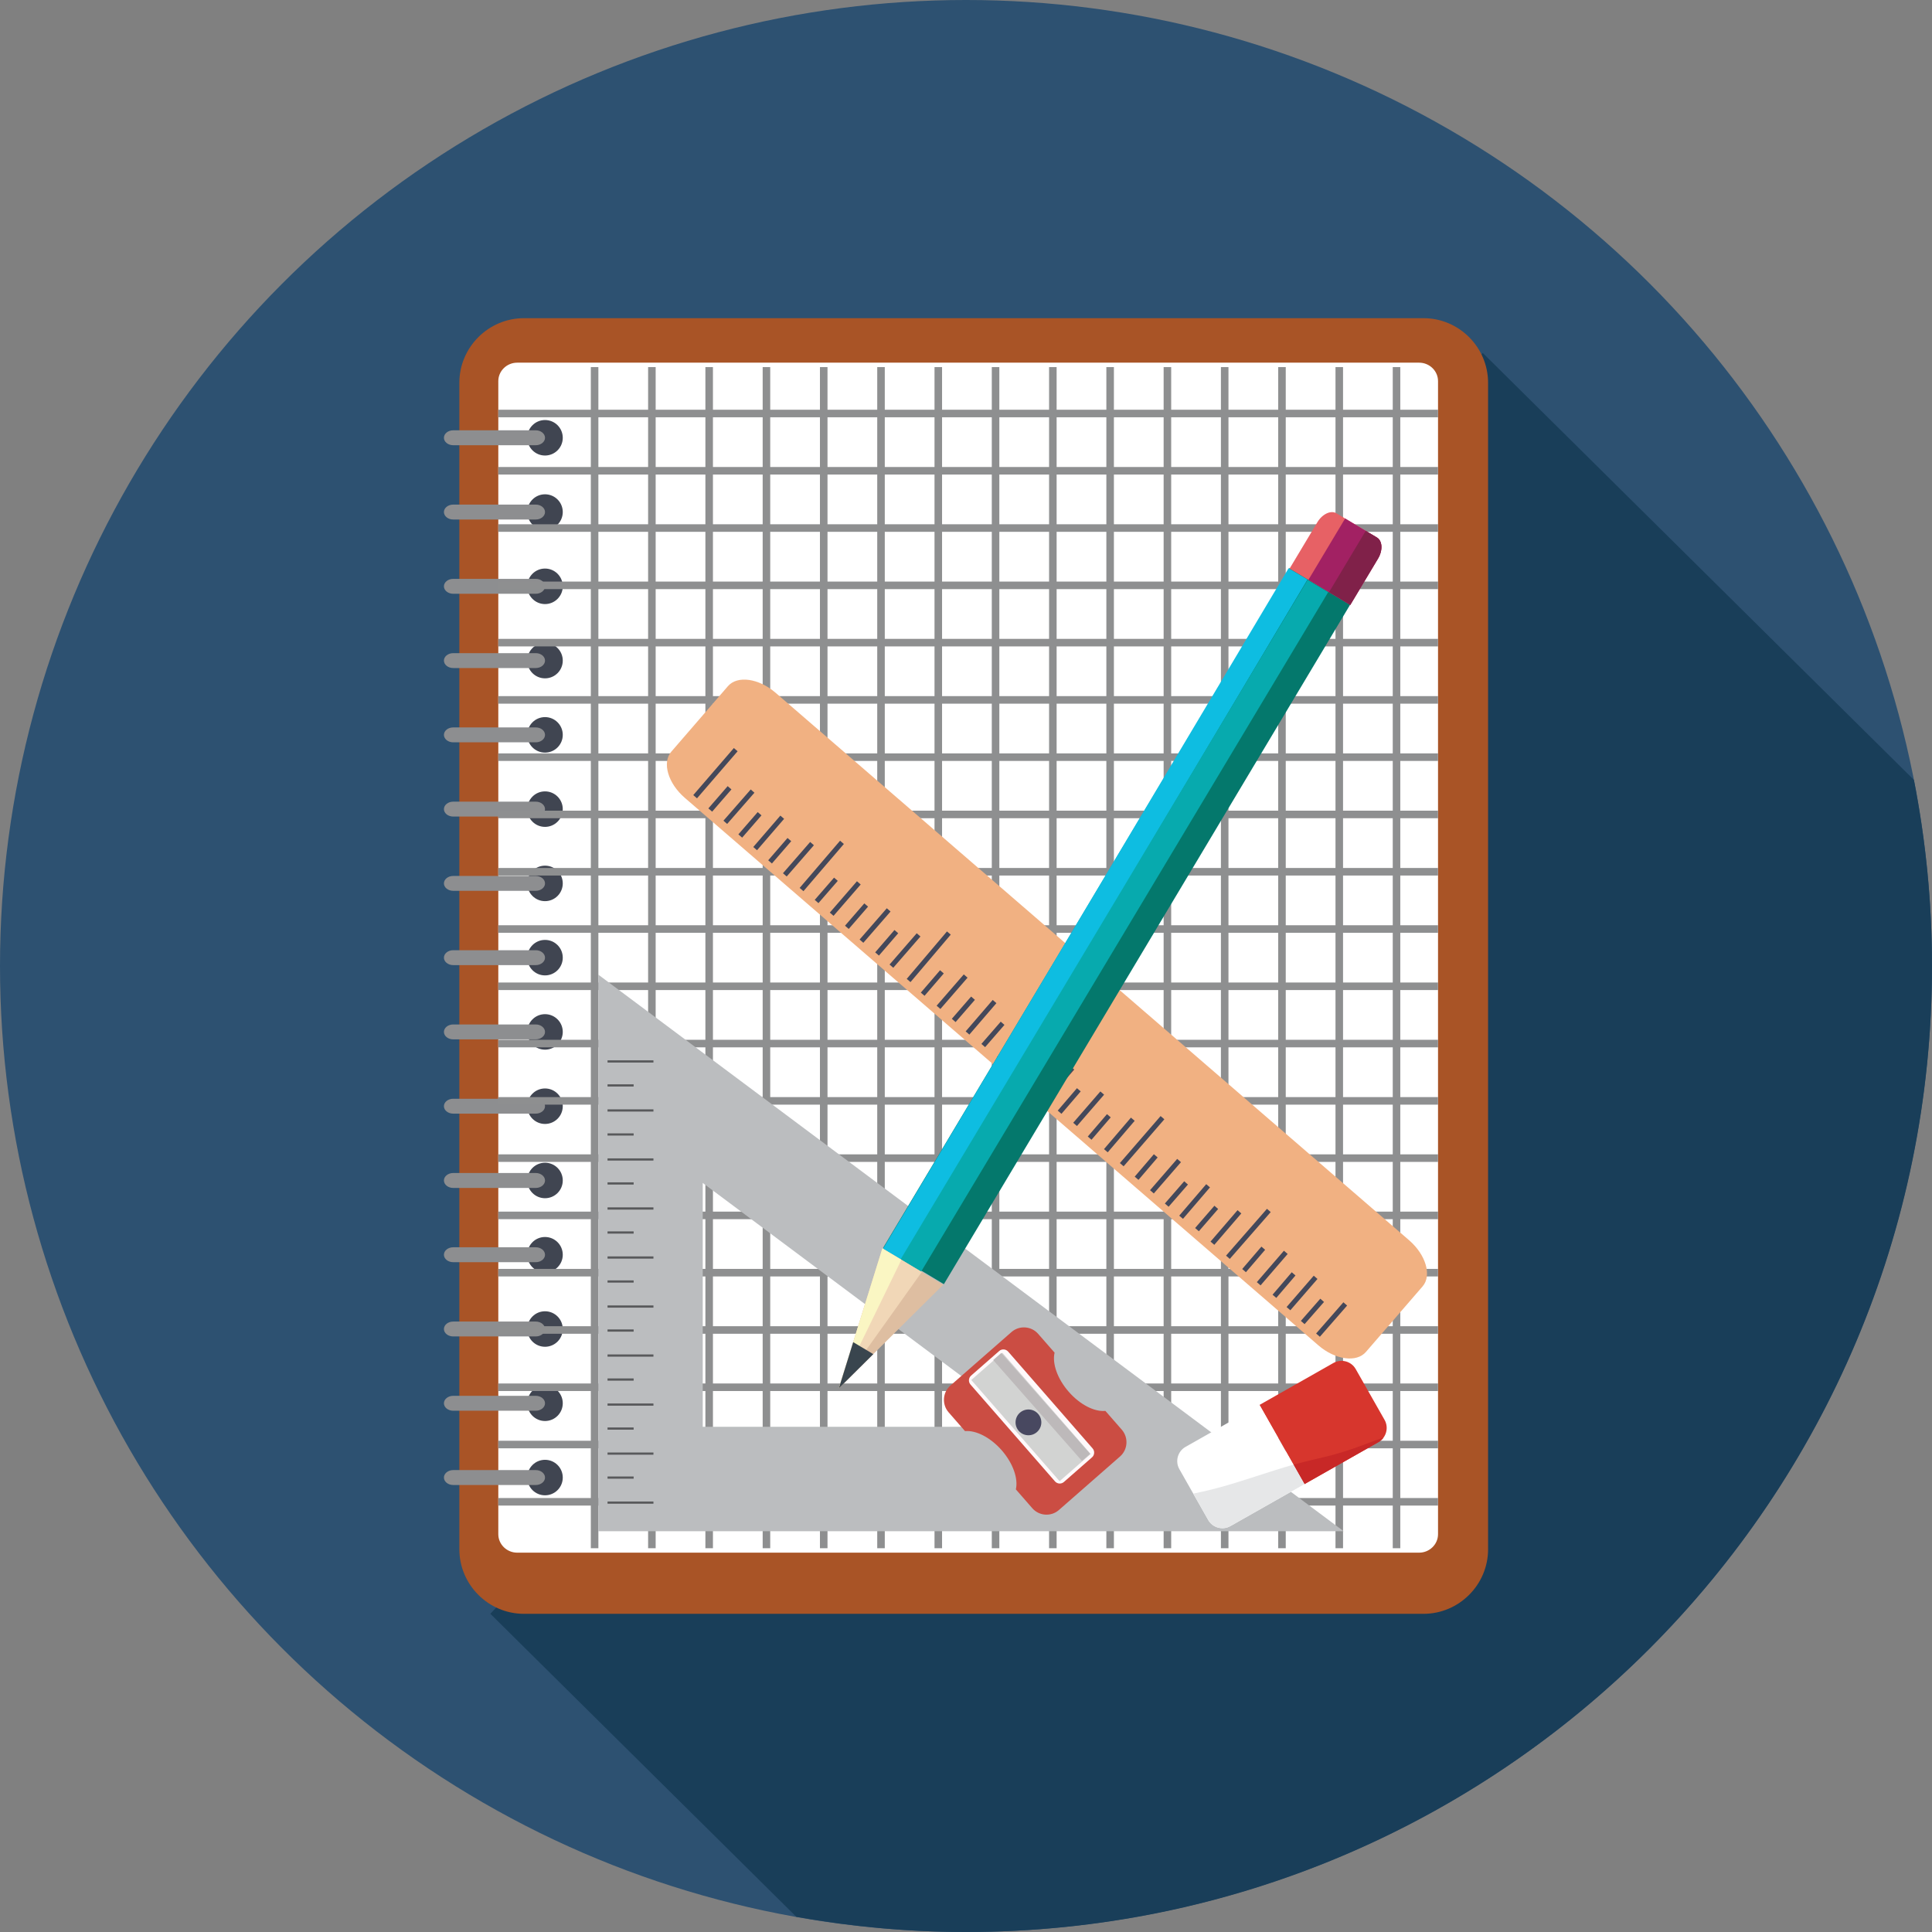 <?xml version="1.0" encoding="utf-8"?>
<!-- Generator: Adobe Illustrator 16.0.0, SVG Export Plug-In . SVG Version: 6.00 Build 0)  -->
<!DOCTYPE svg PUBLIC "-//W3C//DTD SVG 1.1//EN" "http://www.w3.org/Graphics/SVG/1.1/DTD/svg11.dtd">
<svg version="1.1" id="Layer_1" xmlns="http://www.w3.org/2000/svg" xmlns:xlink="http://www.w3.org/1999/xlink" x="0px" y="0px"
	 width="128px" height="128px" viewBox="0 0 128 128" enable-background="new 0 0 128 128" xml:space="preserve">
<rect x="0" y="0" width="128" height="128" fill="#808080" stroke="none"/>
<g>
	<g>
		<circle fill="#2D5171" cx="64" cy="64" r="64"/>
		<path fill="#193E59" d="M98.234,23.381l-49.79,66.623l-15.958,16.912l20.277,20.081C56.414,127.644,60.164,128,64,128
			c35.346,0,64-28.653,64-64c0-4.219-0.418-8.337-1.197-12.328L98.234,23.381z"/>
	</g>
	<g>
		<g>
			<path fill="#A95426" d="M98.59,102.639c0,2.356-1.926,4.281-4.279,4.281H34.714c-2.354,0-4.281-1.925-4.281-4.281V25.361
				c0-2.354,1.927-4.281,4.281-4.281h59.596c2.354,0,4.279,1.927,4.279,4.281V102.639z"/>
			<path fill="#FFFFFF" d="M95.273,101.645c0,0.672-0.563,1.223-1.252,1.223H34.265c-0.689,0-1.251-0.551-1.251-1.223V25.251
				c0-0.674,0.563-1.223,1.251-1.223h59.756c0.689,0,1.252,0.549,1.252,1.223V101.645z"/>
			<g>
				<g>
					<circle fill="#404551" cx="36.109" cy="29.004" r="1.176"/>
					<path fill="#8D8E90" d="M36.109,29.004c0,0.271-0.275,0.493-0.611,0.493h-5.475c-0.336,0-0.612-0.223-0.612-0.493
						c0-0.272,0.276-0.495,0.612-0.495h5.475C35.833,28.509,36.109,28.731,36.109,29.004z"/>
				</g>
				<g>
					<circle fill="#404551" cx="36.109" cy="33.924" r="1.176"/>
					<path fill="#8D8E90" d="M36.109,33.924c0,0.272-0.275,0.495-0.611,0.495h-5.475c-0.336,0-0.612-0.223-0.612-0.495
						c0-0.271,0.276-0.493,0.612-0.493h5.475C35.833,33.431,36.109,33.653,36.109,33.924z"/>
				</g>
				<g>
					<path fill="#404551" d="M37.285,38.846c0,0.646-0.527,1.176-1.176,1.176c-0.65,0-1.176-0.529-1.176-1.176
						c0-0.65,0.525-1.178,1.176-1.178C36.757,37.668,37.285,38.195,37.285,38.846z"/>
					<path fill="#8D8E90" d="M36.109,38.846c0,0.271-0.275,0.493-0.611,0.493h-5.475c-0.336,0-0.612-0.223-0.612-0.493
						c0-0.272,0.276-0.495,0.612-0.495h5.475C35.833,38.351,36.109,38.573,36.109,38.846z"/>
				</g>
				<g>
					<circle fill="#404551" cx="36.109" cy="43.766" r="1.176"/>
					<path fill="#8D8E90" d="M36.109,43.766c0,0.271-0.275,0.493-0.611,0.493h-5.475c-0.336,0-0.612-0.223-0.612-0.493
						c0-0.272,0.276-0.493,0.612-0.493h5.475C35.833,43.272,36.109,43.493,36.109,43.766z"/>
				</g>
				<g>
					<circle fill="#404551" cx="36.109" cy="48.686" r="1.176"/>
					<path fill="#8D8E90" d="M36.109,48.686c0,0.272-0.275,0.495-0.611,0.495h-5.475c-0.336,0-0.612-0.223-0.612-0.495
						c0-0.271,0.276-0.493,0.612-0.493h5.475C35.833,48.192,36.109,48.415,36.109,48.686z"/>
				</g>
				<g>
					<circle fill="#404551" cx="36.109" cy="53.607" r="1.176"/>
					<path fill="#8D8E90" d="M36.109,53.607c0,0.27-0.275,0.492-0.611,0.492h-5.475c-0.336,0-0.612-0.223-0.612-0.492
						c0-0.272,0.276-0.495,0.612-0.495h5.475C35.833,53.112,36.109,53.335,36.109,53.607z"/>
				</g>
				<g>
					<circle fill="#404551" cx="36.109" cy="58.528" r="1.176"/>
					<path fill="#8D8E90" d="M36.109,58.528c0,0.271-0.275,0.491-0.611,0.491h-5.475c-0.336,0-0.612-0.22-0.612-0.491
						c0-0.274,0.276-0.494,0.612-0.494h5.475C35.833,58.034,36.109,58.254,36.109,58.528z"/>
				</g>
				<g>
					<circle fill="#404551" cx="36.109" cy="63.447" r="1.176"/>
					<path fill="#8D8E90" d="M36.109,63.447c0,0.271-0.275,0.494-0.611,0.494h-5.475c-0.336,0-0.612-0.223-0.612-0.494
						s0.276-0.493,0.612-0.493h5.475C35.833,62.954,36.109,63.176,36.109,63.447z"/>
				</g>
				<g>
					<circle fill="#404551" cx="36.109" cy="68.367" r="1.176"/>
					<path fill="#8D8E90" d="M36.109,68.367c0,0.271-0.275,0.494-0.611,0.494h-5.475c-0.336,0-0.612-0.223-0.612-0.494
						s0.276-0.494,0.612-0.494h5.475C35.833,67.873,36.109,68.096,36.109,68.367z"/>
				</g>
				<g>
					<circle fill="#404551" cx="36.109" cy="73.289" r="1.176"/>
					<path fill="#8D8E90" d="M36.109,73.289c0,0.271-0.275,0.492-0.611,0.492h-5.475c-0.336,0-0.612-0.221-0.612-0.492
						c0-0.273,0.276-0.494,0.612-0.494h5.475C35.833,72.795,36.109,73.016,36.109,73.289z"/>
				</g>
				<g>
					<circle fill="#404551" cx="36.109" cy="78.209" r="1.176"/>
					<path fill="#8D8E90" d="M36.109,78.209c0,0.271-0.275,0.495-0.611,0.495h-5.475c-0.336,0-0.612-0.224-0.612-0.495
						s0.276-0.494,0.612-0.494h5.475C35.833,77.715,36.109,77.938,36.109,78.209z"/>
				</g>
				<g>
					<path fill="#404551" d="M37.285,83.131c0,0.648-0.527,1.175-1.176,1.175c-0.65,0-1.176-0.526-1.176-1.175
						c0-0.652,0.525-1.177,1.176-1.177C36.757,81.954,37.285,82.479,37.285,83.131z"/>
					<path fill="#8D8E90" d="M36.109,83.131c0,0.27-0.275,0.492-0.611,0.492h-5.475c-0.336,0-0.612-0.223-0.612-0.492
						c0-0.273,0.276-0.496,0.612-0.496h5.475C35.833,82.635,36.109,82.857,36.109,83.131z"/>
				</g>
				<g>
					<circle fill="#404551" cx="36.109" cy="88.051" r="1.176"/>
					<path fill="#8D8E90" d="M36.109,88.051c0,0.271-0.275,0.492-0.611,0.492h-5.475c-0.336,0-0.612-0.221-0.612-0.492
						c0-0.272,0.276-0.494,0.612-0.494h5.475C35.833,87.557,36.109,87.778,36.109,88.051z"/>
				</g>
				<g>
					<circle fill="#404551" cx="36.109" cy="92.97" r="1.176"/>
					<path fill="#8D8E90" d="M36.109,92.97c0,0.272-0.275,0.495-0.611,0.495h-5.475c-0.336,0-0.612-0.223-0.612-0.495
						c0-0.271,0.276-0.493,0.612-0.493h5.475C35.833,92.477,36.109,92.699,36.109,92.97z"/>
				</g>
				<g>
					<circle fill="#404551" cx="36.109" cy="97.892" r="1.176"/>
					<path fill="#8D8E90" d="M36.109,97.892c0,0.271-0.275,0.493-0.611,0.493h-5.475c-0.336,0-0.612-0.222-0.612-0.493
						s0.276-0.495,0.612-0.495h5.475C35.833,97.396,36.109,97.62,36.109,97.892z"/>
				</g>
			</g>
			<g>
				
					<line fill="none" stroke="#8E8F90" stroke-width="0.5" stroke-miterlimit="10" x1="33.014" y1="27.396" x2="95.273" y2="27.396"/>
				<line fill="none" stroke="#8E8F90" stroke-width="0.5" stroke-miterlimit="10" x1="33.014" y1="31.19" x2="95.273" y2="31.19"/>
				
					<line fill="none" stroke="#8E8F90" stroke-width="0.5" stroke-miterlimit="10" x1="33.014" y1="34.984" x2="95.273" y2="34.984"/>
				
					<line fill="none" stroke="#8E8F90" stroke-width="0.5" stroke-miterlimit="10" x1="33.014" y1="38.781" x2="95.273" y2="38.781"/>
				
					<line fill="none" stroke="#8E8F90" stroke-width="0.5" stroke-miterlimit="10" x1="33.014" y1="42.576" x2="95.273" y2="42.576"/>
				<line fill="none" stroke="#8E8F90" stroke-width="0.5" stroke-miterlimit="10" x1="33.014" y1="46.37" x2="95.273" y2="46.37"/>
				
					<line fill="none" stroke="#8E8F90" stroke-width="0.5" stroke-miterlimit="10" x1="33.014" y1="50.164" x2="95.273" y2="50.164"/>
				
					<line fill="none" stroke="#8E8F90" stroke-width="0.5" stroke-miterlimit="10" x1="33.014" y1="53.959" x2="95.273" y2="53.959"/>
				
					<line fill="none" stroke="#8E8F90" stroke-width="0.5" stroke-miterlimit="10" x1="33.014" y1="57.756" x2="95.273" y2="57.756"/>
				<line fill="none" stroke="#8E8F90" stroke-width="0.5" stroke-miterlimit="10" x1="33.014" y1="61.55" x2="95.273" y2="61.55"/>
				
					<line fill="none" stroke="#8E8F90" stroke-width="0.5" stroke-miterlimit="10" x1="33.014" y1="65.344" x2="95.273" y2="65.344"/>
				
					<line fill="none" stroke="#8E8F90" stroke-width="0.5" stroke-miterlimit="10" x1="33.014" y1="69.139" x2="95.273" y2="69.139"/>
				
					<line fill="none" stroke="#8E8F90" stroke-width="0.5" stroke-miterlimit="10" x1="33.014" y1="72.936" x2="95.273" y2="72.936"/>
				
					<line fill="none" stroke="#8E8F90" stroke-width="0.5" stroke-miterlimit="10" x1="33.014" y1="76.729" x2="95.273" y2="76.729"/>
				
					<line fill="none" stroke="#8E8F90" stroke-width="0.5" stroke-miterlimit="10" x1="33.014" y1="80.523" x2="95.273" y2="80.523"/>
				
					<line fill="none" stroke="#8E8F90" stroke-width="0.5" stroke-miterlimit="10" x1="33.014" y1="84.318" x2="95.273" y2="84.318"/>
				
					<line fill="none" stroke="#8E8F90" stroke-width="0.5" stroke-miterlimit="10" x1="33.014" y1="88.115" x2="95.273" y2="88.115"/>
				
					<line fill="none" stroke="#8E8F90" stroke-width="0.5" stroke-miterlimit="10" x1="33.014" y1="91.909" x2="95.273" y2="91.909"/>
				
					<line fill="none" stroke="#8E8F90" stroke-width="0.5" stroke-miterlimit="10" x1="33.014" y1="95.704" x2="95.273" y2="95.704"/>
				
					<line fill="none" stroke="#8E8F90" stroke-width="0.5" stroke-miterlimit="10" x1="33.014" y1="99.498" x2="95.273" y2="99.498"/>
			</g>
			<g>
				
					<line fill="none" stroke="#8E8F90" stroke-width="0.5" stroke-miterlimit="10" x1="92.523" y1="24.321" x2="92.523" y2="102.574"/>
				
					<line fill="none" stroke="#8E8F90" stroke-width="0.5" stroke-miterlimit="10" x1="88.73" y1="24.321" x2="88.73" y2="102.574"/>
				
					<line fill="none" stroke="#8E8F90" stroke-width="0.5" stroke-miterlimit="10" x1="84.934" y1="24.321" x2="84.934" y2="102.574"/>
				
					<line fill="none" stroke="#8E8F90" stroke-width="0.5" stroke-miterlimit="10" x1="81.139" y1="24.321" x2="81.139" y2="102.574"/>
				
					<line fill="none" stroke="#8E8F90" stroke-width="0.5" stroke-miterlimit="10" x1="77.344" y1="24.321" x2="77.344" y2="102.574"/>
				
					<line fill="none" stroke="#8E8F90" stroke-width="0.5" stroke-miterlimit="10" x1="73.549" y1="24.321" x2="73.549" y2="102.574"/>
				
					<line fill="none" stroke="#8E8F90" stroke-width="0.5" stroke-miterlimit="10" x1="69.754" y1="24.321" x2="69.754" y2="102.574"/>
				
					<line fill="none" stroke="#8E8F90" stroke-width="0.5" stroke-miterlimit="10" x1="65.959" y1="24.321" x2="65.959" y2="102.574"/>
				
					<line fill="none" stroke="#8E8F90" stroke-width="0.5" stroke-miterlimit="10" x1="62.164" y1="24.321" x2="62.164" y2="102.574"/>
				
					<line fill="none" stroke="#8E8F90" stroke-width="0.5" stroke-miterlimit="10" x1="58.369" y1="24.321" x2="58.369" y2="102.574"/>
				
					<line fill="none" stroke="#8E8F90" stroke-width="0.5" stroke-miterlimit="10" x1="54.574" y1="24.321" x2="54.574" y2="102.574"/>
				
					<line fill="none" stroke="#8E8F90" stroke-width="0.5" stroke-miterlimit="10" x1="50.779" y1="24.321" x2="50.779" y2="102.574"/>
				
					<line fill="none" stroke="#8E8F90" stroke-width="0.5" stroke-miterlimit="10" x1="46.984" y1="24.321" x2="46.984" y2="102.574"/>
				
					<line fill="none" stroke="#8E8F90" stroke-width="0.5" stroke-miterlimit="10" x1="43.189" y1="24.321" x2="43.189" y2="102.574"/>
				
					<line fill="none" stroke="#8E8F90" stroke-width="0.5" stroke-miterlimit="10" x1="39.394" y1="24.321" x2="39.394" y2="102.574"/>
			</g>
		</g>
		<g>
			<path fill="#F1B182" d="M93.359,82.172c1.113,0.961,1.514,2.338,0.891,3.055l-3.752,4.34c-0.619,0.725-2.041,0.526-3.152-0.435
				L45.369,52.858c-1.113-0.961-1.516-2.337-0.893-3.058l3.752-4.34c0.623-0.722,2.041-0.524,3.156,0.438L93.359,82.172z"/>
			<g>
				<g>
					<g>
						
							<rect x="88.072" y="86.046" transform="matrix(-0.753 -0.658 0.658 -0.753 97.144 211.308)" fill="#44485A" width="0.329" height="2.746"/>
					</g>
					<g>
						
							<rect x="86.832" y="85.892" transform="matrix(-0.752 -0.659 0.659 -0.752 95.126 209.541)" fill="#44485A" width="0.327" height="1.955"/>
					</g>
					<g>
						
							<rect x="86.084" y="84.326" transform="matrix(-0.756 -0.655 0.655 -0.756 95.334 206.945)" fill="#44485A" width="0.328" height="2.746"/>
					</g>
					<g>
						
							<rect x="84.843" y="84.173" transform="matrix(-0.76 -0.65 0.65 -0.76 94.326 205.109)" fill="#44485A" width="0.326" height="1.956"/>
					</g>
					<g>
						
							<rect x="84.095" y="82.608" transform="matrix(-0.757 -0.653 0.653 -0.757 93.233 202.607)" fill="#44485A" width="0.328" height="2.749"/>
					</g>
					<g>
						
							<rect x="82.857" y="82.456" transform="matrix(-0.759 -0.651 0.651 -0.759 91.755 200.81)" fill="#44485A" width="0.324" height="1.955"/>
					</g>
					<g>
						
							<rect x="82.556" y="79.683" transform="matrix(-0.753 -0.658 0.658 -0.753 91.21 197.729)" fill="#44485A" width="0.329" height="4.12"/>
					</g>
					<g>
						
							<rect x="81.003" y="79.939" transform="matrix(-0.758 -0.652 0.652 -0.758 89.731 195.881)" fill="#44485A" width="0.33" height="2.745"/>
					</g>
					<g>
						
							<rect x="79.764" y="79.786" transform="matrix(-0.756 -0.655 0.655 -0.756 87.469 194.137)" fill="#44485A" width="0.328" height="1.951"/>
					</g>
					<g>
						
							<rect x="79.018" y="78.22" transform="matrix(-0.759 -0.651 0.651 -0.759 87.429 191.562)" fill="#44485A" width="0.327" height="2.747"/>
					</g>
					<g>
						
							<rect x="77.775" y="78.066" transform="matrix(-0.754 -0.656 0.656 -0.754 84.854 189.833)" fill="#44485A" width="0.329" height="1.953"/>
					</g>
					<g>
						
							<rect x="77.026" y="76.5" transform="matrix(-0.755 -0.655 0.655 -0.755 84.49 187.28)" fill="#44485A" width="0.331" height="2.747"/>
					</g>
					<g>
						
							<rect x="75.786" y="76.348" transform="matrix(-0.76 -0.65 0.65 -0.76 83.398 185.455)" fill="#44485A" width="0.329" height="1.954"/>
					</g>
					<g>
						
							<rect x="75.49" y="73.577" transform="matrix(-0.756 -0.655 0.655 -0.756 83.32 182.341)" fill="#44485A" width="0.328" height="4.12"/>
					</g>
					<g>
						
							<rect x="73.938" y="73.831" transform="matrix(-0.76 -0.65 0.65 -0.76 81.593 180.515)" fill="#44485A" width="0.326" height="2.746"/>
					</g>
					<g>
						
							<rect x="72.697" y="73.678" transform="matrix(-0.759 -0.651 0.651 -0.759 79.528 178.759)" fill="#44485A" width="0.327" height="1.955"/>
					</g>
					<g>
						
							<rect x="71.948" y="72.112" transform="matrix(-0.756 -0.655 0.655 -0.756 78.51 176.244)" fill="#44485A" width="0.328" height="2.746"/>
					</g>
					<g>
						
							<rect x="70.708" y="71.958" transform="matrix(-0.759 -0.651 0.651 -0.759 77.148 174.44)" fill="#44485A" width="0.327" height="1.957"/>
					</g>
					<g>
						
							<rect x="69.961" y="70.395" transform="matrix(-0.757 -0.653 0.653 -0.757 76.371 171.913)" fill="#44485A" width="0.328" height="2.745"/>
					</g>
					<g>
						
							<rect x="68.721" y="70.24" transform="matrix(-0.752 -0.659 0.659 -0.752 73.718 170.181)" fill="#44485A" width="0.327" height="1.955"/>
					</g>
					<g>
						
							<rect x="68.419" y="67.469" transform="matrix(-0.757 -0.653 0.653 -0.757 75.065 166.976)" fill="#44485A" width="0.33" height="4.119"/>
					</g>
					<g>
						
							<rect x="66.87" y="67.725" transform="matrix(-0.757 -0.653 0.653 -0.757 72.683 165.202)" fill="#44485A" width="0.328" height="2.745"/>
					</g>
					<g>
						
							<rect x="65.631" y="67.571" transform="matrix(-0.755 -0.656 0.656 -0.755 70.491 163.446)" fill="#44485A" width="0.326" height="1.953"/>
					</g>
					<g>
						
							<rect x="64.883" y="66.005" transform="matrix(-0.758 -0.652 0.652 -0.758 70.369 160.88)" fill="#44485A" width="0.325" height="2.749"/>
					</g>
					<g>
						
							<rect x="63.639" y="65.851" transform="matrix(-0.755 -0.655 0.655 -0.755 68.226 159.116)" fill="#44485A" width="0.331" height="1.952"/>
					</g>
					<g>
						
							<rect x="62.892" y="64.286" transform="matrix(-0.755 -0.655 0.655 -0.755 67.68 156.577)" fill="#44485A" width="0.331" height="2.746"/>
					</g>
					<g>
						
							<rect x="61.654" y="64.133" transform="matrix(-0.758 -0.652 0.652 -0.758 66.172 154.786)" fill="#44485A" width="0.325" height="1.955"/>
					</g>
					<g>
						
							<rect x="61.353" y="61.362" transform="matrix(-0.763 -0.647 0.647 -0.763 67.434 151.581)" fill="#44485A" width="0.328" height="4.122"/>
					</g>
					<g>
						
							<rect x="59.804" y="61.616" transform="matrix(-0.755 -0.656 0.656 -0.755 63.913 149.869)" fill="#44485A" width="0.326" height="2.746"/>
					</g>
					<g>
						
							<rect x="58.561" y="61.463" transform="matrix(-0.757 -0.653 0.653 -0.757 62.427 148.078)" fill="#44485A" width="0.328" height="1.955"/>
					</g>
					<g>
						
							<rect x="57.813" y="59.896" transform="matrix(-0.754 -0.656 0.656 -0.754 61.498 145.549)" fill="#44485A" width="0.329" height="2.747"/>
					</g>
					<g>
						
							<rect x="56.572" y="59.744" transform="matrix(-0.756 -0.655 0.655 -0.756 59.867 143.766)" fill="#44485A" width="0.328" height="1.955"/>
					</g>
					<g>
						
							<rect x="55.825" y="58.181" transform="matrix(-0.756 -0.655 0.655 -0.756 59.32 141.226)" fill="#44485A" width="0.328" height="2.746"/>
					</g>
					<g>
						
							<rect x="54.586" y="58.027" transform="matrix(-0.755 -0.656 0.656 -0.755 57.37 139.453)" fill="#44485A" width="0.326" height="1.953"/>
					</g>
					<g>
						
							<rect x="54.284" y="55.254" transform="matrix(-0.759 -0.65 0.65 -0.759 58.517 136.265)" fill="#44485A" width="0.332" height="4.12"/>
					</g>
					<g>
						
							<rect x="52.735" y="55.509" transform="matrix(-0.754 -0.656 0.656 -0.754 55.469 134.518)" fill="#44485A" width="0.329" height="2.747"/>
					</g>
					<g>
						
							<rect x="51.495" y="55.356" transform="matrix(-0.756 -0.654 0.654 -0.756 53.869 132.736)" fill="#44485A" width="0.325" height="1.956"/>
					</g>
					<g>
						
							<rect x="50.746" y="53.789" transform="matrix(-0.757 -0.653 0.653 -0.757 53.445 130.186)" fill="#44485A" width="0.328" height="2.749"/>
					</g>
					<g>
						
							<rect x="49.503" y="53.638" transform="matrix(-0.755 -0.655 0.655 -0.755 51.411 128.417)" fill="#44485A" width="0.331" height="1.955"/>
					</g>
					<g>
						
							<rect x="48.759" y="52.073" transform="matrix(-0.753 -0.658 0.658 -0.753 50.627 125.882)" fill="#44485A" width="0.327" height="2.747"/>
					</g>
					<g>
						
							<rect x="47.516" y="51.919" transform="matrix(-0.755 -0.655 0.655 -0.755 49.049 124.096)" fill="#44485A" width="0.331" height="1.952"/>
					</g>
					<g>
						
							<rect x="47.219" y="49.149" transform="matrix(-0.757 -0.653 0.653 -0.757 49.829 120.931)" fill="#44485A" width="0.328" height="4.119"/>
					</g>
				</g>
			</g>
		</g>
		<g>
			<path fill="#BBBDBF" d="M39.642,64.574v36.873H89.02L39.642,64.574z M46.558,78.373L68.197,94.53H46.558V78.373z"/>
			<rect x="40.251" y="70.25" fill="#58595B" width="3.041" height="0.146"/>
			<rect x="40.251" y="71.839" fill="#58595B" width="1.729" height="0.146"/>
			<rect x="40.251" y="73.497" fill="#58595B" width="3.041" height="0.147"/>
			<rect x="40.251" y="75.088" fill="#58595B" width="1.729" height="0.146"/>
			<rect x="40.251" y="76.745" fill="#58595B" width="3.041" height="0.146"/>
			<rect x="40.251" y="78.333" fill="#58595B" width="1.729" height="0.147"/>
			<rect x="40.251" y="79.991" fill="#58595B" width="3.041" height="0.149"/>
			<rect x="40.251" y="81.582" fill="#58595B" width="1.729" height="0.148"/>
			<rect x="40.251" y="83.24" fill="#58595B" width="3.041" height="0.148"/>
			<rect x="40.251" y="84.83" fill="#58595B" width="1.729" height="0.146"/>
			<rect x="40.251" y="86.488" fill="#58595B" width="3.041" height="0.147"/>
			<rect x="40.251" y="88.079" fill="#58595B" width="1.729" height="0.146"/>
			<rect x="40.251" y="89.735" fill="#58595B" width="3.041" height="0.147"/>
			<rect x="40.251" y="91.324" fill="#58595B" width="1.729" height="0.148"/>
			<rect x="40.251" y="92.984" fill="#58595B" width="3.041" height="0.146"/>
			<rect x="40.251" y="94.574" fill="#58595B" width="1.729" height="0.145"/>
			<rect x="40.251" y="96.232" fill="#58595B" width="3.041" height="0.146"/>
			<rect x="40.251" y="97.821" fill="#58595B" width="1.729" height="0.146"/>
			<rect x="40.251" y="99.479" fill="#58595B" width="3.041" height="0.146"/>
		</g>
		<g>
			
				<rect x="71.616" y="35.143" transform="matrix(0.858 0.513 -0.513 0.858 42.024 -29.268)" fill="#04786C" width="4.693" height="52.503"/>
			
				<rect x="71.846" y="34.311" transform="matrix(0.859 0.512 -0.512 0.859 41.225 -28.613)" fill="#0EBDE1" width="1.46" height="52.503"/>
			
				<rect x="73.088" y="35.095" transform="matrix(-0.858 -0.514 0.514 -0.858 105.681 151.955)" fill="#07AAAE" width="1.585" height="52.499"/>
			<polygon fill="#DEBEA1" points="62.486,85.12 58.46,82.71 55.576,91.978 			"/>
			<polygon fill="#F1D7B7" points="61.072,84.272 58.46,82.71 55.576,91.978 			"/>
			<polygon fill="#FAF6C3" points="59.718,83.463 58.46,82.71 55.576,91.978 			"/>
			<polygon fill="#39454E" points="56.527,88.92 55.576,91.978 57.857,89.715 			"/>
			<path fill="#E76165" d="M89.459,40.079l1.838-3.07c0.328-0.547,0.295-1.175-0.07-1.396l-2.684-1.606
				c-0.369-0.219-0.939,0.046-1.264,0.593l-1.84,3.07L89.459,40.079z"/>
			<path fill="#A22163" d="M91.227,35.613l-2.109-1.261l-2.432,4.064l2.773,1.662l1.838-3.07
				C91.625,36.462,91.592,35.834,91.227,35.613z"/>
			<path fill="#802149" d="M91.227,35.613l-0.744-0.443l-2.432,4.064l1.408,0.845l1.838-3.07
				C91.625,36.462,91.592,35.834,91.227,35.613z"/>
		</g>
		<g>
			<path fill="#D7362D" d="M91.326,95.545c0.516-0.293,0.699-0.957,0.406-1.473l-1.912-3.366c-0.293-0.518-0.957-0.7-1.473-0.407
				l-4.902,2.781l2.979,5.246L91.326,95.545z"/>
			<path fill="#FFFFFF" d="M83.445,93.08l-4.904,2.781c-0.516,0.293-0.699,0.957-0.406,1.473l1.912,3.368
				c0.295,0.517,0.957,0.699,1.475,0.403l4.902-2.779L83.445,93.08z"/>
			<path fill="#C82827" d="M91.1,95.438c-0.887,0.343-1.775,0.672-2.693,0.924c-0.846,0.23-1.707,0.4-2.553,0.632
				c-0.053,0.017-0.107,0.031-0.16,0.046l0.73,1.287l4.902-2.781c0.135-0.076,0.244-0.179,0.334-0.297
				C91.469,95.311,91.281,95.373,91.1,95.438z"/>
			<path fill="#E6E7E8" d="M80.621,98.593c-0.518,0.138-1.041,0.258-1.564,0.364l0.99,1.745c0.295,0.517,0.957,0.699,1.475,0.403
				l4.902-2.779l-0.73-1.287C83.99,97.518,82.33,98.142,80.621,98.593z"/>
		</g>
		<g>
			<path fill="#CB4D43" d="M66.369,96.088c0.758,0.87,1.098,1.885,0.934,2.586l1.088,1.248c0.453,0.521,1.248,0.575,1.766,0.119
				l4.049-3.546c0.518-0.454,0.57-1.25,0.119-1.771l-1.09-1.248c-0.715,0.071-1.674-0.401-2.432-1.27
				c-0.76-0.871-1.1-1.886-0.934-2.589l-1.088-1.245c-0.453-0.521-1.25-0.575-1.768-0.12l-4.049,3.547
				c-0.518,0.453-0.57,1.25-0.117,1.77l1.088,1.246C64.652,94.747,65.611,95.221,66.369,96.088z"/>
			<path fill="#FFF9FB" d="M64.298,91.73c-0.152-0.176-0.135-0.439,0.039-0.592l1.864-1.633c0.174-0.151,0.438-0.133,0.59,0.04
				l5.598,6.417c0.15,0.174,0.133,0.44-0.039,0.59l-1.863,1.633c-0.174,0.151-0.438,0.135-0.59-0.038L64.298,91.73z"/>
			<polygon fill="#D2D3D2" points="64.351,91.428 66.41,89.625 72.26,96.33 70.201,98.133 			"/>
			
				<rect x="68.709" y="88.765" transform="matrix(-0.751 0.661 -0.661 -0.751 182.495 117.564)" fill="#BDB9BA" width="0.715" height="8.898"/>
			<circle fill="#484860" cx="68.137" cy="94.236" r="0.854"/>
		</g>
	</g>
</g>
</svg>
